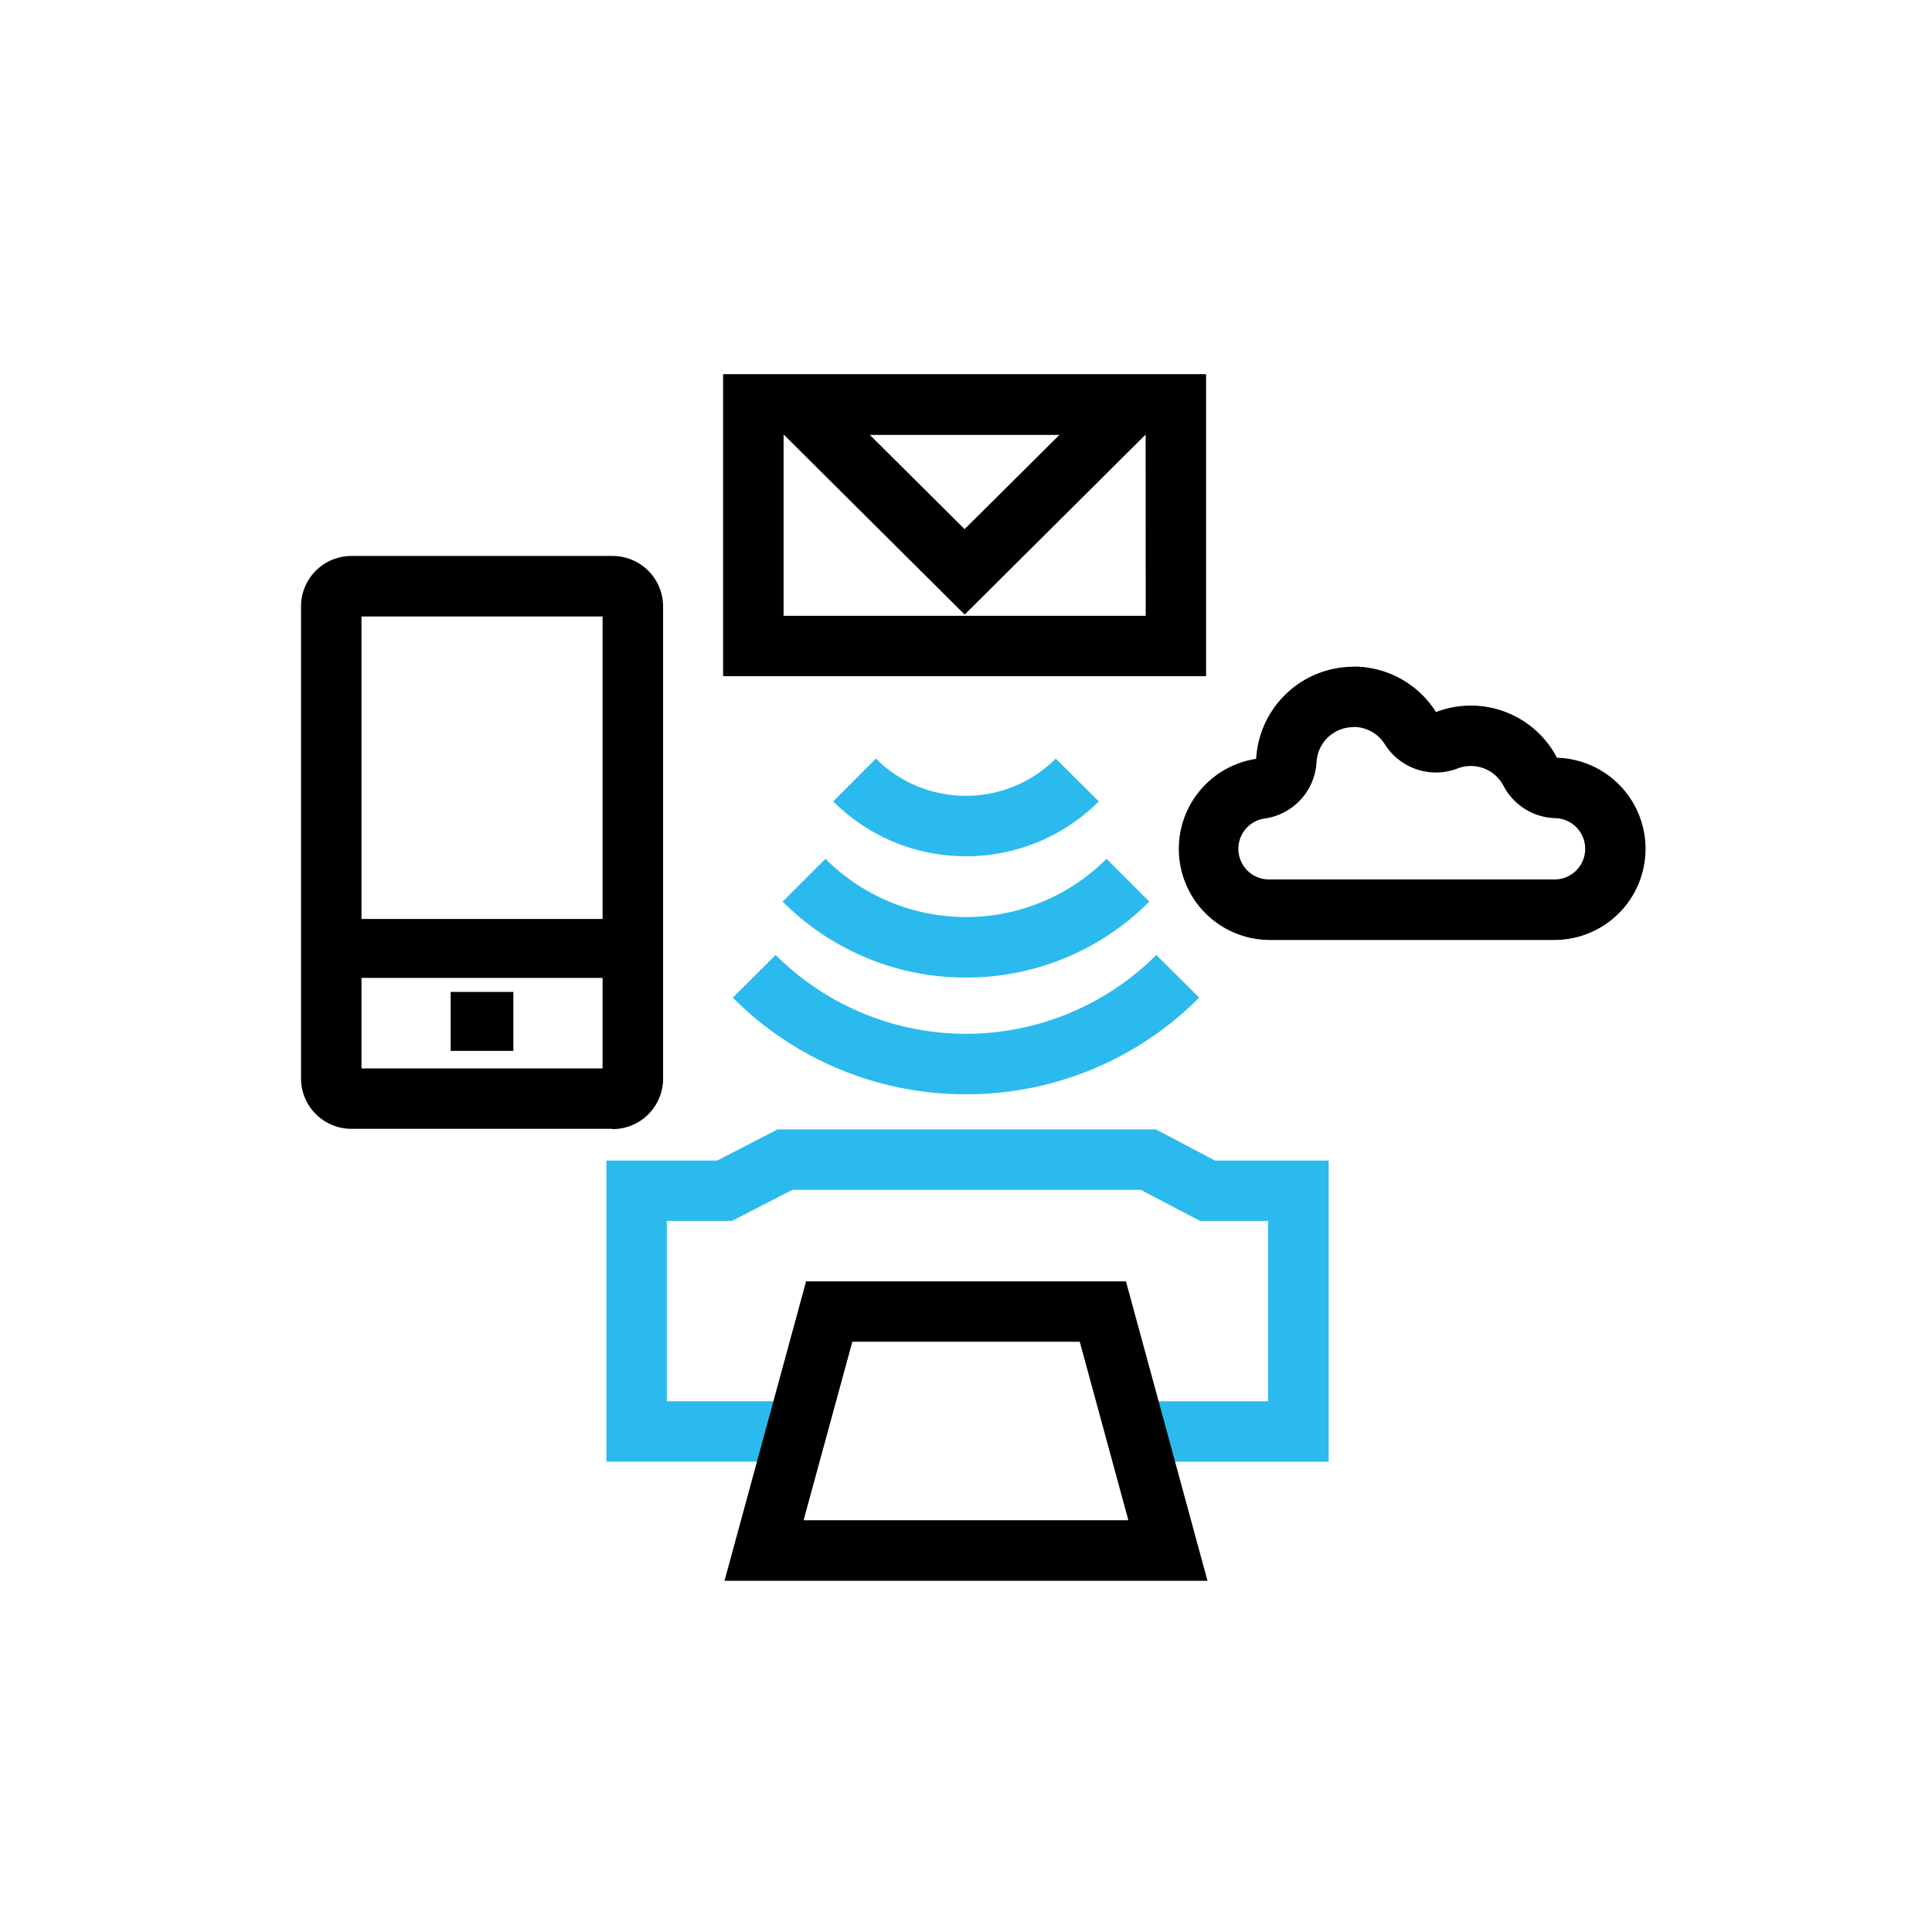<svg data-name="Group 23194" xmlns="http://www.w3.org/2000/svg" width="48" height="48" viewBox="0 0 48 48">
    <defs>
        <clipPath id="yxbjiq7jna">
            <path data-name="Rectangle 3939" style="fill:none" d="M0 0h48v48H0z"/>
        </clipPath>
    </defs>
    <g data-name="Group 23193" style="clip-path:url(#yxbjiq7jna)">
        <path data-name="Path 14271" d="M33.628 16.565a2.424 2.424 0 0 0-2.419 2.288 2.263 2.263 0 0 0 .317 4.5h7.114a2.264 2.264 0 0 0 .043-4.527 2.414 2.414 0 0 0-3.006-1.135 2.422 2.422 0 0 0-2.049-1.13m0 1.5a.916.916 0 0 1 .779.432 1.5 1.5 0 0 0 1.805.6.914.914 0 0 1 1.144.434 1.5 1.5 0 0 0 1.3.8.762.762 0 0 1-.016 1.523h-7.114a.761.761 0 0 1-.108-1.514 1.5 1.5 0 0 0 1.291-1.4.92.92 0 0 1 .919-.871"/>
        <path data-name="Rectangle 3937" d="M11.197 24.644h1.557v1.465h-1.557z"/>
        <path data-name="Rectangle 3938" d="M8.809 22.831h6.725v1.465H8.809z"/>
        <path data-name="Path 14272" d="M8.981 26.545h5.99V15.316h-5.99zm6.241 1.5H8.731A1.252 1.252 0 0 1 7.479 26.8V15.065a1.253 1.253 0 0 1 1.252-1.252h6.491a1.254 1.254 0 0 1 1.252 1.252V26.8a1.253 1.253 0 0 1-1.252 1.252"/>
        <path data-name="Path 14273" d="M29.965 9.3h-12v7.5h12zm-1.5 6h-8.997v-4.5h8.995z"/>
        <path data-name="Path 14274" d="M29.967 9.3h-12l6 5.969zm-3.641 1.5-2.361 2.347-2.359-2.347z"/>
        <path data-name="Path 14275" d="M24 27.186a8.137 8.137 0 0 1-5.793-2.4l1.064-1.061a6.687 6.687 0 0 0 9.458 0l1.064 1.061a8.137 8.137 0 0 1-5.793 2.4" style="fill:#2bbaed"/>
        <path data-name="Path 14276" d="M24 24.287a6.409 6.409 0 0 1-4.555-1.887l1.064-1.063a4.935 4.935 0 0 0 6.982 0l1.064 1.063A6.409 6.409 0 0 1 24 24.287" style="fill:#2bbaed"/>
        <path data-name="Path 14277" d="M24 21.273a4.654 4.654 0 0 1-3.3-1.362l1.061-1.063a3.165 3.165 0 0 0 4.47 0l1.069 1.063a4.654 4.654 0 0 1-3.3 1.362" style="fill:#2bbaed"/>
        <path data-name="Path 14278" d="M33.01 36.315H28.5v-1.5h3.007v-4.481h-1.692l-1.47-.772h-8.661l-1.5.772h-1.617v4.479H19.5v1.5h-4.435v-7.479h2.753l1.5-.774h9.4l1.47.774h2.822z" style="fill:#2bbaed"/>
        <path data-name="Path 14279" d="M27.974 31.835h-7.947L18 39.274h12zm-1.148 1.5 1.208 4.435h-8.069l1.211-4.435z"/>
    </g>
</svg>
